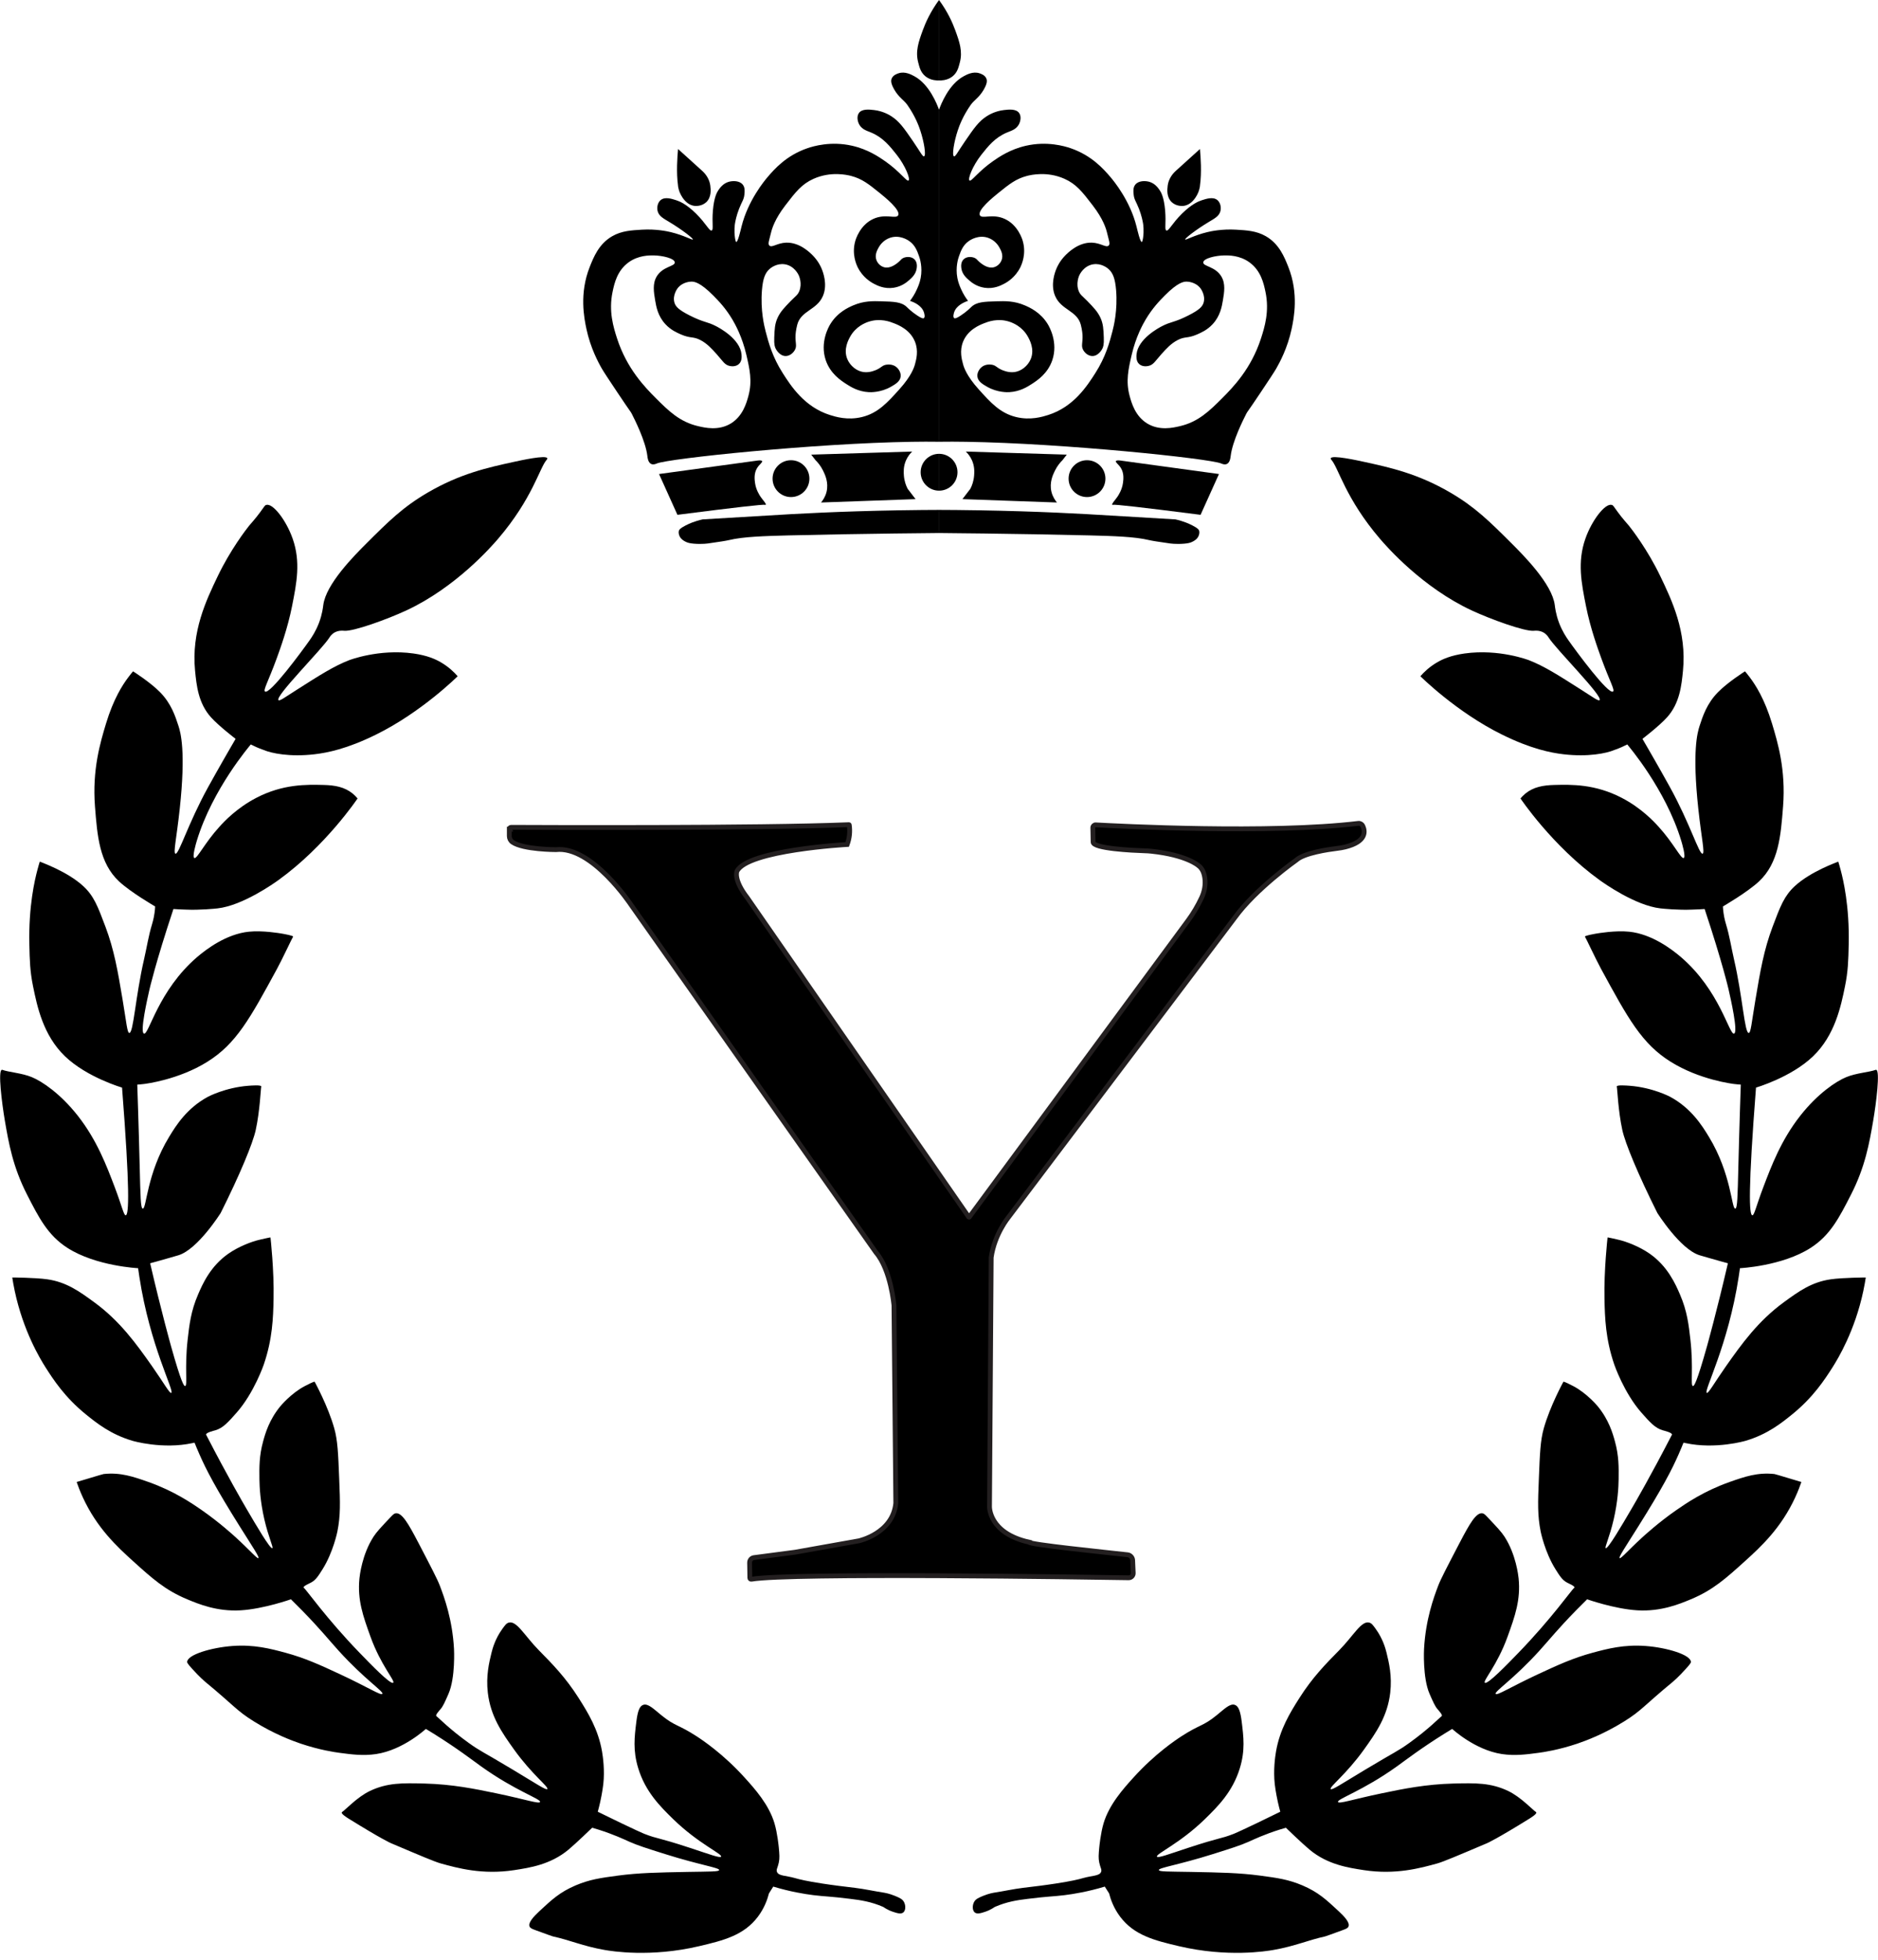 <?xml version="1.0" encoding="UTF-8"?>
<svg id="Layer_1" data-name="Layer 1" xmlns="http://www.w3.org/2000/svg" xmlns:xlink="http://www.w3.org/1999/xlink" viewBox="0 0 390.61 407.44">
  <defs>
    <style>
      .cls-1, .cls-2 {
        stroke-width: 0px;
      }

      .cls-3 {
        stroke: #231f20;
        stroke-miterlimit: 10;
      }

      .cls-2 {
        fill: none;
      }

      .cls-4 {
        clip-path: url(#clippath-1);
      }

      .cls-5 {
        clip-path: url(#clippath);
      }
    </style>
    <clipPath id="clippath">
      <rect class="cls-2" y="-43.23" width="195.3" height="597.45"/>
    </clipPath>
    <clipPath id="clippath-1">
      <rect class="cls-2" x="195.31" y="-43.23" width="195.3" height="597.45"/>
    </clipPath>
  </defs>
  <g>
    <g id="_Mirror_Repeat_" data-name=" Mirror Repeat ">
      <g class="cls-5">
        <g>
          <circle class="cls-1" cx="164.52" cy="99.51" r="3.83"/>
          <path class="cls-1" d="m195.31,0c-1.79,2.44-2.8,4.7-3.38,6.3-.88,2.41-1.57,4.39-.94,6.72.23.85.45,1.98,1.45,2.81,1.54,1.28,3.63.85,4,.77"/>
          <path class="cls-1" d="m195.31,22.81c-.4-1.1-2.01-5.3-5.17-6.98-.62-.33-1.9-1.03-3.23-.6-.31.1-1.15.37-1.45,1.11-.17.41-.2,1.03.6,2.38.92,1.56,1.94,2.08,2.64,3.06,1.62,2.3,2.4,4.37,2.72,5.36.76,2.29,1.25,5.19.77,5.36-.3.1-.75-.89-2.3-3.15-1.88-2.74-2.86-4.14-4.51-5.19-.47-.3-1.77-1.07-3.57-1.28-1.04-.12-2.5-.28-3.15.6-.51.69-.32,1.77.09,2.47.57.98,1.57,1.24,2.47,1.62,2.45,1.03,3.89,2.84,5.28,4.6,1.8,2.27,2.89,5.06,2.47,5.36-.39.28-1.75-1.83-4.85-4-1.29-.9-3.61-2.49-6.89-3.23-4.4-1-8.06.09-9.28.51-4.38,1.49-6.89,4.36-8.26,5.96-.74.86-4.12,4.96-5.45,10.3-.21.83-.76,3.28-1.11,3.23-.03,0-.14-.04-.26-.85-.22-1.55-.03-2.77,0-2.98.09-.52.3-1.64.85-3.06.61-1.56,1-1.87,1.11-2.98.07-.65.14-1.44-.34-2.04-.69-.86-2.07-.82-2.89-.6-1.21.34-1.86,1.27-2.21,1.79-.24.36-.87,1.37-1.11,4.17-.23,2.73.17,4.01-.26,4.17-.48.18-1.13-1.41-3.23-3.49-2.05-2.03-3.51-2.6-4.17-2.81-.94-.3-2.35-.76-3.23,0-.63.54-.8,1.53-.6,2.3.28,1.03,1.2,1.5,2.38,2.21,2.71,1.63,5.04,3.45,4.94,3.66-.09.18-1.85-.87-4.6-1.53-.71-.17-3-.68-5.96-.51-2.24.13-4.26.24-6.21,1.36-2.78,1.59-3.87,4.34-4.68,6.38-2.2,5.53-1.17,10.65-.68,12.94.83,3.88,2.45,6.92,3.23,8.26.47.8,1.39,2.18,3.23,4.94,2.89,4.33,2.7,3.87,2.98,4.43.54,1.07,2.86,5.61,3.23,8.77.03.29.13,1.3.77,1.62.48.24,1.06-.03,1.19-.09,2.47-1.04,32.79-4.2,53.11-4.51,1.33-.02,3.81-.05,6.98,0l-1.38-69.02v-.02h-.01Zm-39.64,59.49c-.4,1.46-1.17,4.27-3.74,5.79-2.52,1.48-5.27.85-6.72.51-3.81-.88-6.15-3.17-8.77-5.79-2.3-2.3-6.05-6.15-8.09-12.43-.76-2.35-1.79-5.67-.94-9.7.36-1.71.93-4.39,3.32-6.13,2.08-1.51,4.39-1.46,5.28-1.45,1.85.04,4.28.62,4.34,1.45.06.85-2.48.82-3.74,2.89-.93,1.52-.63,3.29-.34,5.02.21,1.24.54,3.23,2.13,4.94,1.13,1.22,2.41,1.77,3.23,2.13,2.06.89,2.49.35,4.09,1.19,1.35.71,2.28,1.74,3.32,2.89,1.27,1.41,1.64,2.24,2.72,2.47.2.04,1.24.26,1.96-.43.63-.61.54-1.58.51-1.96-.28-3.22-4.63-5.54-5.28-5.87-1.97-1.02-2.45-.7-5.45-2.21-2.31-1.17-2.98-1.84-3.23-2.72-.43-1.53.63-2.91.68-2.98,1.05-1.32,2.66-1.36,2.89-1.36.56,0,1.77.12,4.51,2.89,1.16,1.17,2.57,2.62,4,5.02.57.97,2.02,3.56,2.89,7.32.68,2.93,1.26,5.45.43,8.51h0Zm36.51-16.17c-.18.13-.54.03-1.36-.51-1.22-.8-2-1.58-2.21-1.79-1.13-1.07-2.65-1.11-5.28-1.19-1.72-.05-3.64-.11-5.87.85-1.02.44-3.27,1.44-4.77,3.91-.3.49-2.2,3.76-.94,7.49.95,2.78,3.09,4.18,4.26,4.94.93.6,2.47,1.58,4.68,1.7.34.02,2.45.11,4.6-1.11.89-.51,1.92-1.09,2.04-2.13.12-1.02-.7-1.81-.77-1.87-.79-.74-1.82-.66-2.21-.6-.84.13-.98.56-1.96,1.02-.27.13-1.5.7-2.81.51-1.44-.21-2.74-1.3-3.32-2.64-.91-2.09.22-4.09.6-4.77,1.16-2.06,3.1-2.83,3.83-3.06,2.42-.79,4.48.02,5.28.34.89.35,3.34,1.32,4.34,3.83.76,1.89.28,3.64,0,4.68-.17.63-.72,2.4-3.23,5.19s-4.49,4.99-7.83,5.79c-2.95.71-5.44-.05-6.64-.43-5.31-1.68-8.11-6.06-9.79-8.68-2.18-3.41-2.98-6.42-3.57-8.68-.29-1.11-1.11-4.43-.77-8.6.2-2.38.65-3.6,1.62-4.43.2-.17,1.46-1.21,3.15-.94,1.93.31,2.79,2.07,2.89,2.3.05.11.77,1.7.09,3.32-.32.76-.69.92-1.79,2.04-1.29,1.33-2.14,2.21-2.72,3.49-.57,1.26-.61,2.34-.68,4.09-.06,1.46.12,1.98.34,2.38.1.18.82,1.46,2.04,1.45.89,0,1.64-.7,1.96-1.36.41-.85,0-1.38.09-3.06,0,0,.05-.91.34-2.04.76-3.01,4.09-3.05,5.36-6.04,1.03-2.43-.03-5.06-.26-5.62-.13-.33-.66-1.58-1.87-2.81-.52-.52-2.7-2.74-5.53-2.64-1.89.07-2.94,1.12-3.49.6-.36-.35-.03-1.07.34-2.64.2-.84.77-2.82,2.98-5.7,2.16-2.81,3.41-4.43,5.87-5.53,3.58-1.6,6.94-.83,7.83-.6,2.28.6,3.66,1.71,5.87,3.49,1.15.93,4.45,3.59,3.91,4.68-.42.86-2.63-.41-5.19.77-2.74,1.25-3.65,4.25-3.74,4.6-.76,2.66.21,4.84.51,5.45,1.02,2.06,2.67,3.06,3.32,3.4.68.36,2.19,1.16,4.17.85,1.67-.26,2.74-1.17,3.15-1.53.6-.52,1.45-1.27,1.62-2.47.05-.33.17-1.25-.43-1.87-.62-.64-1.65-.61-2.3-.34-.5.21-.5.44-1.11.94-.45.36-1.65,1.33-2.89,1.02-.73-.18-1.35-.77-1.62-1.45-.43-1.07.12-2.08.43-2.64.22-.41.94-1.55,2.38-2.04,1.96-.67,3.65.43,4,.68,1.23.86,1.65,2.06,2.04,3.15.16.45.76,2.27.34,4.51-.19,1-.52,1.76-.76,2.3-.47,1.07-1.02,1.89-1.46,2.47.77.26,2.42.94,2.89,2.38.04.13.31.97,0,1.19h.01Z"/>
          <path class="cls-1" d="m141.03,38.64c-.39-2.79-.15-6.04,0-7.66l5.02,4.54c.9.81,1.54,1.89,1.69,3.09v.03c.09.7.28,2.35-.85,3.4-.96.89-2.23.78-2.38.77-1.73-.18-2.63-1.82-2.89-2.3-.43-.79-.54-1.51-.6-1.87h.01Z"/>
          <path class="cls-1" d="m190.43,103.77l-19.66.7c.35-.42.89-1.17,1.15-2.23.46-1.93-.32-3.56-.7-4.34-.5-1.03-1.13-1.77-1.6-2.23l-.89-1.15,21-.64c-.36.34-.89.94-1.28,1.81-.58,1.31-.5,2.49-.45,3.17.09,1.16.44,2.09.77,2.74l1.66,2.17h0Z"/>
          <path class="cls-1" d="m137.07,98.54l3.83,8.49c12.35-1.58,17.75-2.18,18.19-2.08.02,0,.15.04.19-.02.15-.17-.57-.91-1.09-1.66-.22-.33-.95-1.42-1.15-2.87-.09-.66-.27-1.99.45-3.13.47-.74,1.15-1.14,1.02-1.4-.09-.19-.53-.17-.89-.13l-20.55,2.81h0Z"/>
          <circle class="cls-1" cx="195.32" cy="98.18" r="3.83"/>
          <path class="cls-1" d="m196.82,106c-13.78.03-24.61.47-32.23.89-4.82.27-18.45,1.09-18.45,1.09-.3.07-.72.17-1.21.32-.51.16-1.37.44-2.36.96-1.14.59-1.28.87-1.34,1.02-.19.52.05,1.05.13,1.21.28.61.81.9,1.15,1.09.52.28,1.03.38,1.79.45,1.75.15,3.06-.06,3.06-.06,2.35-.34,3.53-.51,4.34-.7,2.87-.69,7.27-.83,12.32-.96,14.94-.37,32.68-.51,32.68-.51"/>
          <path class="cls-1" d="m160.82,392.22c3.52,1.06,6.43,1.54,8.43,1.79,2.38.29,3.44.24,7.66.77,2.11.26,4.25.57,6.77,1.66.09.04.86.63,2.04,1.02.85.28,1.68.55,2.17.13.53-.46.49-1.5.13-2.17-.34-.62-.94-.88-1.91-1.28-1.19-.49-2.16-.64-2.17-.64-2.05-.31-4.07-.77-6.13-1.02-2.43-.29-4.37-.52-6.77-.89-3.28-.51-4.67-.84-5.74-1.15-1.88-.53-3.37-.41-3.7-1.28-.19-.5.15-.83.38-1.91.2-.94.14-1.7,0-3.19-.02-.2-.28-2.91-.89-4.98-1.16-3.9-4.07-7.16-6.26-9.57-4.42-4.88-8.74-7.76-9.96-8.55-3.88-2.51-4.4-2.01-7.28-4.34-1.6-1.29-2.8-2.55-3.83-2.17-.77.28-1.14,1.38-1.4,3.45-.4,3.22-.75,5.99.38,9.7,1.5,4.9,4.53,7.92,7.28,10.6,5.2,5.07,10.24,7.23,9.96,7.79-.18.36-2.37-.47-6.38-1.79-7.09-2.33-6.65-1.81-9.57-2.94,0,0-1.53-.59-9.7-4.6.14-.5.32-1.2.51-2.04.04-.19.46-2.1.64-3.7.32-2.91-.07-5.66-.26-6.77-.8-4.64-2.91-8.05-4.85-11.11-2.73-4.31-5.52-7.14-8.3-9.96-2.95-2.99-4.6-6.21-6.26-5.74-.48.13-.79.55-1.38,1.38-1.46,2.04-1.99,4.03-2.2,4.88-.5,2.04-1.17,4.8-.77,8.3.57,4.93,2.95,8.33,5.49,11.87,3.69,5.14,7.23,7.75,6.89,8.17-.24.3-2.1-.98-7.28-4.09-6.2-3.72-6.63-3.74-9.06-5.49-3.98-2.85-6.42-5.36-6.75-5.6l-.02-.02c-.17-.22.66-1.14.89-1.4.53-.61.91-1.47,1.66-3.19,1.47-3.36,1.15-9.32,1.15-9.32-.33-6.14-2.02-10.73-2.94-13.15-.51-1.35-1.83-3.88-4.47-8.94-2.07-3.96-3.41-6.31-4.72-6.13-.32.05-.52.22-1.15.89-1.87,1.98-2.81,2.97-3.45,3.96-2.41,3.72-2.88,8.15-2.94,8.68-.45,4.52.77,7.88,2.3,12.13,2.16,5.99,5.19,9.2,4.72,9.57-.54.44-4.64-3.8-7.02-6.26-6.89-7.12-11.05-13.1-11.54-13.44,0,0-.06-.04-.07-.1-.07-.3,1.04-.76,1.53-1.02,1-.53,1.49-1.32,2.43-2.81,2.21-3.54,3.06-7.79,3.06-7.79.67-3.36.59-5.95.38-10.98-.21-5.32-.32-7.98-1.02-10.47-1.31-4.66-4.04-9.61-4.08-9.7h0c-.08-.13-1.58.65-2.04.89-2.86,1.48-5.11,4.21-5.11,4.21-2.31,2.81-3.12,5.63-3.57,7.28-.84,3.04-.8,5.43-.77,7.91.02,1.6.17,4.61,1.02,8.3.88,3.82,1.94,5.86,1.66,6-.45.22-3.4-4.82-5.36-8.17-.74-1.26-3.94-6.76-8.34-15.28,0-.02-.08-.08-.08-.16,0-.42,1.52-.78,1.91-.89,1.6-.44,2.75-1.75,4.47-3.7,3.61-4.1,5.62-9.96,5.62-9.96,1.82-5.32,1.96-9.72,2.04-13.66.13-5.96-.63-12.68-.64-12.77h0c-.02-.06-2.19.45-2.43.51-1.43.34-4.08,1.31-6.26,2.81-3.82,2.63-5.46,6.41-6.38,8.55-1.48,3.41-1.82,6.32-2.17,9.45-.65,5.87.03,9.48-.51,9.57-.24.04-.78-.61-2.94-8.3,0,0-2.01-7.17-4.34-17.23.31-.08.8-.22,1.4-.38,1.53-.42,4.26-1.22,4.47-1.28,4.04-1.21,8.81-8.81,8.81-8.81,4.01-8.02,6.66-14.42,7.28-17.23.88-4.05,1.03-8.59,1.15-9.02v-.05c-.07-.33-2-.18-2.68-.13-4.85.37-8.43,2.3-8.43,2.3-4.35,2.35-6.61,5.94-8.04,8.3-4.7,7.71-4.71,15.02-5.49,14.94-.46-.05-.49-2.6-.64-8.55-.22-8.91-.51-17.23-.51-17.23.34-.02.82-.06,1.4-.13.34-.04,7.18-.88,13.15-4.6,6.04-3.75,8.91-9.03,14.55-19.4,1.13-2.08,3.14-6.42,3.31-6.62v-.02c.03-.21-1.85-.54-2.42-.64-.25-.04-3.91-.68-6.77-.38-4.72.48-8.9,3.68-10.72,5.23-8.18,6.99-10.09,16.3-11.11,15.96-.87-.29.69-7.17,1.15-9.19,0,0,1.25-5.5,4.98-16.72.63.05,1.56.1,2.68.13,2.73.12,5.91-.19,6.51-.26,5.23-.59,11.78-5.25,12.64-5.87,9.89-7.13,16.47-16.98,16.47-16.98-.21-.26-.55-.63-1.02-1.02-1.69-1.38-3.72-1.73-6-1.79-3.58-.09-8.48-.21-14.04,2.68-4.08,2.12-6.67,4.91-7.66,6-3.09,3.39-4.68,6.76-5.23,6.51-.49-.22.35-3.03.51-3.57,3.27-10.8,11.08-19.83,11.23-20.04.64.33,1.55.76,2.68,1.15,1.57.67,5.39,1.5,10.6.89,2.62-.31,6.72-1.1,12.77-4.09,9.51-4.68,16.98-12.13,16.98-12.13-.71-.82-1.88-1.97-3.57-2.94-1.1-.63-2.78-1.39-5.62-1.79-7.2-1.01-13.4,1.4-13.4,1.4-3.12,1.21-6.03,3.06-10.85,6.13-2.56,1.63-3.59,2.41-3.83,2.17-.77-.8,8.99-10.49,10.6-13.02.09-.15.41-.66,1.02-1.02.89-.52,1.85-.4,2.04-.38,1.91.18,9.03-2.42,12.89-4.21,10.29-4.78,17.69-13.23,19.15-14.94,7.14-8.35,8.61-14.73,10.07-16.38.04-.05.19-.21.14-.34-.24-.72-5.47.43-7.02.77-5.32,1.16-11.12,2.43-17.87,6.38-5.17,3.02-8.19,6.04-12.64,10.47-2.7,2.69-8.5,8.54-9.06,12.89-.05.39-.2,1.87-.89,3.7-.66,1.74-1.48,2.95-1.91,3.57-1.72,2.45-8.33,11.39-9.32,10.72-.43-.29.68-2.1,2.43-6.89.73-2.01,2.28-6.26,3.19-10.85.96-4.82,1.83-9.21.13-14.04-1.33-3.79-4.09-7.41-5.49-7.02-.33.09-.4.35-1.28,1.53-1.1,1.49-1.72,2.1-2.3,2.81-.58.72-3.89,5-6.51,10.47-2.4,5-5.52,11.5-4.72,19.66.3,3.03.66,6.75,3.32,9.7,1.61,1.79,5.15,4.5,5.11,4.47-.2.35-.52.88-.89,1.53,0,0-2.73,4.7-4.85,8.55-4.2,7.63-6.05,13.99-6.77,13.79-.5-.14.23-3.2.89-9.32,1.3-12.01.18-15.87-.26-17.23-.65-2-1.5-4.65-3.83-7.02-2.06-2.1-5.62-4.34-5.62-4.34-.25.29-.61.73-1.02,1.28-1.14,1.52-3.03,4.39-4.6,9.57-1.19,3.94-2.89,9.6-2.3,17.23.48,6.16.92,11.75,4.98,15.57,2.43,2.28,7.53,5.23,7.53,5.23,0,.29-.04.79-.13,1.4-.17,1.19-.44,2.06-.51,2.3-.73,2.38-1.1,4.85-1.66,7.28-1.79,7.75-2.2,15.33-3.06,15.32-.45,0-.59-2.06-1.4-6.89-1.01-6.04-1.77-10.41-3.57-15.19-1.61-4.28-2.42-6.41-4.6-8.43-3.34-3.09-8.82-4.98-9.06-5.11-.13.41-.31,1.03-.51,1.79-.51,1.93-1.84,7.42-1.66,15.45.07,3.23.13,5.55.77,8.68.84,4.12,2.08,10.17,6.64,14.55,4.57,4.39,11.87,6.51,11.87,6.51,1.66,21.29,1.43,26.47.77,26.55-.41.05-.78-1.87-2.3-5.87-1.68-4.42-3.7-9.77-7.66-14.81-3.63-4.62-7.44-7.16-9.57-8.04-2.11-.87-4.78-1.02-6.14-1.52,0,0-.06-.02-.11,0-.82.19,0,6.82.64,10.6.79,4.59,1.65,9.55,4.6,15.32,2.48,4.85,4.34,8.49,8.43,11.11,5.93,3.79,14.68,4.21,14.68,4.21.06.43.14,1.05.26,1.79,2.2,14.36,7.34,23.78,6.64,24.13-.34.17-1.55-2.06-3.96-5.49-3.27-4.65-6.71-9.46-12.13-13.4-2.99-2.18-5.72-4.16-9.7-4.72-2.54-.36-7.28-.38-7.28-.38.1.67.26,1.64.51,2.81,1.76,8.28,5.25,14.05,6.38,15.83,1.63,2.56,4.03,6.27,8.43,9.83,2.19,1.77,5.11,4.14,9.7,5.49,0,0,6.2,1.83,12.47.47l.42-.09c.22.56.57,1.41,1.02,2.43,1.42,3.23,3.33,6.94,8.43,15.06,2.68,4.27,4.08,6.32,3.83,6.51s-1.81-1.66-4.6-4.21c-.55-.51-3.57-3.26-7.15-5.74-2.13-1.48-5.8-3.99-11.11-5.87-3.2-1.13-5.83-2.03-9.32-1.66,0,0-.5.1-5.62,1.66.26.76.68,1.88,1.28,3.19,2.94,6.39,7.14,10.27,10.47,13.28,3.93,3.55,6.64,6,11.23,7.91,2.4,1,6.2,2.58,11.11,2.3,4.81-.28,10.62-2.34,10.47-2.3.54.53,1.34,1.32,2.3,2.3,3.82,3.9,5.52,6.07,7.66,8.43,5.42,5.97,9.4,8.46,9.06,8.94-.28.4-2.97-1.37-8.81-4.09-4.19-1.95-7.27-3.36-11.36-4.47-3.08-.83-6.52-1.73-10.98-1.4-4.39.32-9.42,1.81-9.45,3.32,0,.13.03.31,1.02,1.4,1.65,1.83,2.68,2.68,2.68,2.68,6.12,5.04,6.52,6.01,10.21,8.3,4.21,2.62,7.91,3.99,9.7,4.6,3.95,1.33,7.06,1.78,8.04,1.91,2.62.35,4.96.66,7.66.26,5.64-.85,10.34-5.23,10.34-5.23.39.23.96.59,1.66,1.02,4.88,3.05,7.83,5.33,9.83,6.77,7.14,5.11,12.5,6.78,12.26,7.4-.18.46-3.06-.54-9.06-1.79-4.5-.94-9.2-1.89-14.94-2.04-4.63-.12-7.77-.17-11.36,1.53-2.68,1.27-5.16,3.99-5.8,4.38,0,0-.06.04-.08.09-.12.32.96,1,1.4,1.28,6.94,4.31,8.81,5.11,8.81,5.11,6.08,2.58,9.12,3.87,10.34,4.21,3.5.97,8.7,2.42,15.32,1.4,3.27-.5,7.52-1.15,11.23-4.21,1.55-1.28,4.98-4.6,4.98-4.6.3.09.74.22,1.28.38,3.19,1,5.37,2.04,6.51,2.55,1.68.75,3.59,1.35,7.4,2.55,7.3,2.3,11.29,2.82,11.23,3.32-.04.35-1.98.3-6.51.38-6.45.12-10.25.2-14.55.77-3.6.48-5.89.8-8.81,2.04-3.26,1.39-4.9,2.92-7.53,5.36-1.2,1.12-2.38,2.38-2.04,3.19.15.35.53.49,1.28.77,2.27.83,3.41,1.24,3.57,1.28,3.58.78,6.23,2.02,10.72,2.81,1.52.27,9.59,1.59,19.66-.77,5.04-1.18,9.33-2.24,12.26-6.13,1.35-1.79,1.98-3.6,2.3-4.85l.89-1.4v-.02h0Z"/>
        </g>
      </g>
    </g>
    <g id="_Mirror_Repeat_-2" data-name=" Mirror Repeat -2">
      <g class="cls-4">
        <g>
          <circle class="cls-1" cx="226.09" cy="99.51" r="3.83"/>
          <path class="cls-1" d="m195.31,0c1.79,2.44,2.8,4.7,3.38,6.3.88,2.41,1.57,4.39.94,6.72-.23.85-.45,1.98-1.45,2.81-1.54,1.28-3.63.85-4,.77"/>
          <path class="cls-1" d="m195.31,22.81c.4-1.1,2.01-5.3,5.17-6.98.62-.33,1.9-1.03,3.23-.6.31.1,1.15.37,1.45,1.11.17.41.2,1.03-.6,2.38-.92,1.56-1.94,2.08-2.64,3.06-1.62,2.3-2.4,4.37-2.72,5.36-.76,2.29-1.25,5.19-.77,5.36.3.1.75-.89,2.3-3.15,1.88-2.74,2.86-4.14,4.51-5.19.47-.3,1.77-1.07,3.57-1.28,1.04-.12,2.5-.28,3.15.6.51.69.32,1.77-.09,2.47-.57.98-1.57,1.24-2.47,1.62-2.45,1.03-3.89,2.84-5.28,4.6-1.8,2.27-2.89,5.06-2.47,5.36.39.28,1.75-1.83,4.85-4,1.29-.9,3.61-2.49,6.89-3.23,4.4-1,8.06.09,9.28.51,4.38,1.49,6.89,4.36,8.26,5.96.74.86,4.12,4.96,5.45,10.3.21.83.76,3.28,1.11,3.23.03,0,.14-.04.26-.85.22-1.55.03-2.77,0-2.98-.09-.52-.3-1.64-.85-3.06-.61-1.56-1-1.87-1.11-2.98-.07-.65-.14-1.44.34-2.04.69-.86,2.07-.82,2.89-.6,1.21.34,1.86,1.27,2.21,1.79.24.36.87,1.37,1.11,4.17.23,2.73-.17,4.01.26,4.17.48.18,1.13-1.41,3.23-3.49,2.05-2.03,3.51-2.6,4.17-2.81.94-.3,2.35-.76,3.23,0,.63.54.8,1.53.6,2.3-.28,1.03-1.2,1.5-2.38,2.21-2.71,1.63-5.04,3.45-4.94,3.66.09.18,1.85-.87,4.6-1.53.71-.17,3-.68,5.96-.51,2.24.13,4.26.24,6.21,1.36,2.78,1.59,3.87,4.34,4.68,6.38,2.2,5.53,1.17,10.65.68,12.94-.83,3.88-2.45,6.92-3.23,8.26-.47.8-1.39,2.18-3.23,4.94-2.89,4.33-2.7,3.87-2.98,4.43-.54,1.07-2.86,5.61-3.23,8.77-.03.29-.13,1.3-.77,1.62-.48.24-1.06-.03-1.19-.09-2.47-1.04-32.79-4.2-53.11-4.51-1.33-.02-3.81-.05-6.98,0l1.38-69.02v-.02h.01Zm39.64,59.49c.4,1.46,1.17,4.27,3.74,5.79,2.52,1.48,5.27.85,6.72.51,3.81-.88,6.15-3.17,8.77-5.79,2.3-2.3,6.05-6.15,8.09-12.43.76-2.35,1.79-5.67.94-9.7-.36-1.71-.93-4.39-3.32-6.13-2.08-1.51-4.39-1.46-5.28-1.45-1.85.04-4.28.62-4.34,1.45-.06.85,2.48.82,3.74,2.89.93,1.52.63,3.29.34,5.02-.21,1.24-.54,3.23-2.13,4.94-1.13,1.22-2.41,1.77-3.23,2.13-2.06.89-2.49.35-4.09,1.19-1.35.71-2.28,1.74-3.32,2.89-1.27,1.41-1.64,2.24-2.72,2.47-.2.04-1.24.26-1.96-.43-.63-.61-.54-1.58-.51-1.96.28-3.22,4.63-5.54,5.28-5.87,1.97-1.02,2.45-.7,5.45-2.21,2.31-1.17,2.98-1.84,3.23-2.72.43-1.53-.63-2.91-.68-2.98-1.05-1.32-2.66-1.36-2.89-1.36-.56,0-1.77.12-4.51,2.89-1.16,1.17-2.57,2.62-4,5.02-.57.97-2.02,3.56-2.89,7.32-.68,2.93-1.26,5.45-.43,8.51h0Zm-36.51-16.17c.18.13.54.03,1.36-.51,1.22-.8,2-1.58,2.21-1.79,1.13-1.07,2.65-1.11,5.28-1.19,1.72-.05,3.64-.11,5.87.85,1.02.44,3.27,1.44,4.77,3.91.3.49,2.2,3.76.94,7.49-.95,2.78-3.09,4.18-4.26,4.94-.93.6-2.47,1.58-4.68,1.7-.34.02-2.45.11-4.6-1.11-.89-.51-1.92-1.09-2.04-2.13-.12-1.02.7-1.81.77-1.87.79-.74,1.82-.66,2.21-.6.84.13.98.56,1.96,1.02.27.13,1.5.7,2.81.51,1.44-.21,2.74-1.3,3.32-2.64.91-2.09-.22-4.09-.6-4.77-1.16-2.06-3.1-2.83-3.83-3.06-2.42-.79-4.48.02-5.28.34-.89.35-3.34,1.32-4.34,3.83-.76,1.89-.28,3.64,0,4.68.17.63.72,2.4,3.23,5.19s4.49,4.99,7.83,5.79c2.95.71,5.44-.05,6.64-.43,5.31-1.68,8.11-6.06,9.79-8.68,2.18-3.41,2.98-6.42,3.57-8.68.29-1.11,1.11-4.43.77-8.6-.2-2.38-.65-3.6-1.62-4.43-.2-.17-1.46-1.21-3.15-.94-1.93.31-2.79,2.07-2.89,2.3-.05.11-.77,1.7-.09,3.32.32.76.69.92,1.79,2.04,1.29,1.33,2.14,2.21,2.72,3.49.57,1.26.61,2.34.68,4.09.06,1.46-.12,1.98-.34,2.38-.1.18-.82,1.46-2.04,1.45-.89,0-1.64-.7-1.96-1.36-.41-.85,0-1.38-.09-3.06,0,0-.05-.91-.34-2.04-.76-3.01-4.09-3.05-5.36-6.04-1.03-2.43.03-5.06.26-5.62.13-.33.66-1.58,1.87-2.81.52-.52,2.7-2.74,5.53-2.64,1.89.07,2.94,1.12,3.49.6.36-.35.03-1.07-.34-2.64-.2-.84-.77-2.82-2.98-5.7-2.16-2.81-3.41-4.43-5.87-5.53-3.58-1.6-6.94-.83-7.83-.6-2.28.6-3.66,1.71-5.87,3.49-1.15.93-4.45,3.59-3.91,4.68.42.86,2.63-.41,5.19.77,2.74,1.25,3.65,4.25,3.74,4.6.76,2.66-.21,4.84-.51,5.45-1.02,2.06-2.67,3.06-3.32,3.4-.68.36-2.19,1.16-4.17.85-1.67-.26-2.74-1.17-3.15-1.53-.6-.52-1.45-1.27-1.62-2.47-.05-.33-.17-1.25.43-1.87.62-.64,1.65-.61,2.3-.34.5.21.5.44,1.11.94.45.36,1.65,1.33,2.89,1.02.73-.18,1.35-.77,1.62-1.45.43-1.07-.12-2.08-.43-2.64-.22-.41-.94-1.55-2.38-2.04-1.96-.67-3.65.43-4,.68-1.23.86-1.65,2.06-2.04,3.15-.16.45-.76,2.27-.34,4.51.19,1,.52,1.76.76,2.3.47,1.07,1.02,1.89,1.46,2.47-.77.26-2.42.94-2.89,2.38-.04.13-.31.97,0,1.19h-.01Z"/>
          <path class="cls-1" d="m249.58,38.64c.39-2.79.15-6.04,0-7.66l-5.02,4.54c-.9.81-1.54,1.89-1.69,3.09v.03c-.09.7-.28,2.35.85,3.4.96.89,2.23.78,2.38.77,1.73-.18,2.63-1.82,2.89-2.3.43-.79.54-1.51.6-1.87h-.01Z"/>
          <path class="cls-1" d="m200.18,103.77l19.66.7c-.35-.42-.89-1.17-1.15-2.23-.46-1.93.32-3.56.7-4.34.5-1.03,1.13-1.77,1.6-2.23l.89-1.15-21-.64c.36.34.89.94,1.28,1.81.58,1.31.5,2.49.45,3.17-.09,1.16-.44,2.09-.77,2.74l-1.66,2.17h0Z"/>
          <path class="cls-1" d="m253.54,98.54l-3.83,8.49c-12.35-1.58-17.75-2.18-18.19-2.08-.02,0-.15.04-.19-.02-.15-.17.57-.91,1.09-1.66.22-.33.95-1.42,1.15-2.87.09-.66.27-1.99-.45-3.13-.47-.74-1.15-1.14-1.02-1.4.09-.19.53-.17.89-.13l20.55,2.81h0Z"/>
          <circle class="cls-1" cx="195.32" cy="98.18" r="3.83"/>
          <path class="cls-1" d="m193.8,106c13.78.03,24.61.47,32.23.89,4.82.27,18.45,1.09,18.45,1.09.3.07.72.17,1.21.32.51.16,1.37.44,2.36.96,1.14.59,1.28.87,1.34,1.02.19.52-.05,1.05-.13,1.21-.28.61-.81.9-1.15,1.09-.52.28-1.03.38-1.79.45-1.75.15-3.06-.06-3.06-.06-2.35-.34-3.53-.51-4.34-.7-2.87-.69-7.27-.83-12.32-.96-14.94-.37-32.68-.51-32.68-.51"/>
          <path class="cls-1" d="m229.8,392.22c-3.52,1.06-6.43,1.54-8.43,1.79-2.38.29-3.44.24-7.66.77-2.11.26-4.25.57-6.77,1.66-.09.04-.86.63-2.04,1.02-.85.28-1.68.55-2.17.13-.53-.46-.49-1.5-.13-2.17.34-.62.94-.88,1.91-1.28,1.19-.49,2.16-.64,2.17-.64,2.05-.31,4.07-.77,6.13-1.02,2.43-.29,4.37-.52,6.77-.89,3.28-.51,4.67-.84,5.74-1.15,1.88-.53,3.37-.41,3.7-1.28.19-.5-.15-.83-.38-1.91-.2-.94-.14-1.7,0-3.19.02-.2.28-2.91.89-4.98,1.16-3.9,4.07-7.16,6.26-9.57,4.42-4.88,8.74-7.76,9.96-8.55,3.88-2.51,4.4-2.01,7.28-4.34,1.6-1.29,2.8-2.55,3.83-2.17.77.28,1.14,1.38,1.4,3.45.4,3.22.75,5.99-.38,9.7-1.5,4.9-4.53,7.92-7.28,10.6-5.2,5.07-10.24,7.23-9.96,7.79.18.36,2.37-.47,6.38-1.79,7.09-2.33,6.65-1.81,9.57-2.94,0,0,1.53-.59,9.7-4.6-.14-.5-.32-1.2-.51-2.04-.04-.19-.46-2.1-.64-3.7-.32-2.91.07-5.66.26-6.77.8-4.64,2.91-8.05,4.85-11.11,2.73-4.31,5.52-7.14,8.3-9.96,2.95-2.99,4.6-6.21,6.26-5.74.48.13.79.55,1.38,1.38,1.46,2.04,1.99,4.03,2.2,4.88.5,2.04,1.17,4.8.77,8.3-.57,4.93-2.95,8.33-5.49,11.87-3.69,5.14-7.23,7.75-6.89,8.17.24.3,2.1-.98,7.28-4.09,6.2-3.72,6.63-3.74,9.06-5.49,3.98-2.85,6.42-5.36,6.75-5.6,0,0,.01,0,.02-.02.17-.22-.66-1.14-.89-1.4-.53-.61-.91-1.47-1.66-3.19-1.47-3.36-1.15-9.32-1.15-9.32.33-6.14,2.02-10.73,2.94-13.15.51-1.35,1.83-3.88,4.47-8.94,2.07-3.96,3.41-6.31,4.72-6.13.32.05.52.22,1.15.89,1.87,1.98,2.81,2.97,3.45,3.96,2.41,3.72,2.88,8.15,2.94,8.68.45,4.52-.77,7.88-2.3,12.13-2.16,5.99-5.19,9.2-4.72,9.57.54.44,4.64-3.8,7.02-6.26,6.89-7.12,11.05-13.1,11.54-13.44.01,0,.06-.04.07-.1.07-.3-1.04-.76-1.53-1.02-1-.53-1.49-1.32-2.43-2.81-2.21-3.54-3.06-7.79-3.06-7.79-.67-3.36-.59-5.95-.38-10.98.21-5.32.32-7.98,1.02-10.47,1.31-4.66,4.04-9.61,4.08-9.7h0c.08-.13,1.58.65,2.04.89,2.86,1.48,5.11,4.21,5.11,4.21,2.31,2.81,3.12,5.63,3.57,7.28.84,3.04.8,5.43.77,7.91-.02,1.6-.17,4.61-1.02,8.3-.88,3.82-1.94,5.86-1.66,6,.45.22,3.4-4.82,5.36-8.17.74-1.26,3.94-6.76,8.34-15.28.01-.02.08-.08.08-.16.01-.42-1.52-.78-1.91-.89-1.6-.44-2.75-1.75-4.47-3.7-3.61-4.1-5.62-9.96-5.62-9.96-1.82-5.32-1.96-9.72-2.04-13.66-.13-5.96.63-12.68.64-12.77h0c.02-.06,2.19.45,2.43.51,1.43.34,4.08,1.31,6.26,2.81,3.82,2.63,5.46,6.41,6.38,8.55,1.48,3.41,1.82,6.32,2.17,9.45.65,5.87-.03,9.48.51,9.57.24.04.78-.61,2.94-8.3,0,0,2.01-7.17,4.34-17.23-.31-.08-.8-.22-1.4-.38-1.53-.42-4.26-1.22-4.47-1.28-4.04-1.21-8.81-8.81-8.81-8.81-4.01-8.02-6.66-14.42-7.28-17.23-.88-4.05-1.03-8.59-1.15-9.02v-.05c.07-.33,2-.18,2.68-.13,4.85.37,8.43,2.3,8.43,2.3,4.35,2.35,6.61,5.94,8.04,8.3,4.7,7.71,4.71,15.02,5.49,14.94.46-.05.49-2.6.64-8.55.22-8.91.51-17.23.51-17.23-.34-.02-.82-.06-1.4-.13-.34-.04-7.18-.88-13.15-4.6-6.04-3.75-8.91-9.03-14.55-19.4-1.13-2.08-3.14-6.42-3.31-6.62v-.02c-.03-.21,1.85-.54,2.42-.64.25-.04,3.91-.68,6.77-.38,4.72.48,8.9,3.68,10.72,5.23,8.18,6.99,10.09,16.3,11.11,15.96.87-.29-.69-7.17-1.15-9.19,0,0-1.25-5.5-4.98-16.72-.63.05-1.56.1-2.68.13-2.73.12-5.91-.19-6.51-.26-5.23-.59-11.78-5.25-12.64-5.87-9.89-7.13-16.47-16.98-16.47-16.98.21-.26.55-.63,1.02-1.02,1.69-1.38,3.72-1.73,6-1.79,3.58-.09,8.48-.21,14.04,2.68,4.08,2.12,6.67,4.91,7.66,6,3.09,3.39,4.68,6.76,5.23,6.51.49-.22-.35-3.03-.51-3.57-3.27-10.8-11.08-19.83-11.23-20.04-.64.33-1.55.76-2.68,1.15-1.57.67-5.39,1.5-10.6.89-2.62-.31-6.72-1.1-12.77-4.09-9.51-4.68-16.98-12.13-16.98-12.13.71-.82,1.88-1.97,3.57-2.94,1.1-.63,2.78-1.39,5.62-1.79,7.2-1.01,13.4,1.4,13.4,1.4,3.12,1.21,6.03,3.06,10.85,6.13,2.56,1.63,3.59,2.41,3.83,2.17.77-.8-8.99-10.49-10.6-13.02-.09-.15-.41-.66-1.02-1.02-.89-.52-1.85-.4-2.04-.38-1.91.18-9.03-2.42-12.89-4.21-10.29-4.78-17.69-13.23-19.15-14.94-7.14-8.35-8.61-14.73-10.07-16.38-.04-.05-.19-.21-.14-.34.24-.72,5.47.43,7.02.77,5.32,1.16,11.12,2.43,17.87,6.38,5.17,3.02,8.19,6.04,12.64,10.47,2.7,2.69,8.5,8.54,9.06,12.89.05.39.2,1.87.89,3.7.66,1.74,1.48,2.95,1.91,3.57,1.72,2.45,8.33,11.39,9.32,10.72.43-.29-.68-2.1-2.43-6.89-.73-2.01-2.28-6.26-3.19-10.85-.96-4.82-1.83-9.21-.13-14.04,1.33-3.79,4.09-7.41,5.49-7.02.33.09.4.35,1.28,1.53,1.1,1.49,1.72,2.1,2.3,2.81.58.72,3.89,5,6.51,10.47,2.4,5,5.52,11.5,4.72,19.66-.3,3.03-.66,6.75-3.32,9.7-1.61,1.79-5.15,4.5-5.11,4.47.2.35.52.88.89,1.53,0,0,2.73,4.7,4.85,8.55,4.2,7.63,6.05,13.99,6.77,13.79.5-.14-.23-3.2-.89-9.32-1.3-12.01-.18-15.87.26-17.23.65-2,1.5-4.65,3.83-7.02,2.06-2.1,5.62-4.34,5.62-4.34.25.29.61.73,1.02,1.28,1.14,1.52,3.03,4.39,4.6,9.57,1.19,3.94,2.89,9.6,2.3,17.23-.48,6.16-.92,11.75-4.98,15.57-2.43,2.28-7.53,5.23-7.53,5.23.01.29.04.79.13,1.4.17,1.19.44,2.06.51,2.3.73,2.38,1.1,4.85,1.66,7.28,1.79,7.75,2.2,15.33,3.06,15.32.45,0,.59-2.06,1.4-6.89,1.01-6.04,1.77-10.41,3.57-15.19,1.61-4.28,2.42-6.41,4.6-8.43,3.34-3.09,8.82-4.98,9.06-5.11.13.41.31,1.03.51,1.79.51,1.93,1.84,7.42,1.66,15.45-.07,3.23-.13,5.55-.77,8.68-.84,4.12-2.08,10.17-6.64,14.55-4.57,4.39-11.87,6.51-11.87,6.51-1.66,21.29-1.43,26.47-.77,26.55.41.05.78-1.87,2.3-5.87,1.68-4.42,3.7-9.77,7.66-14.81,3.63-4.62,7.44-7.16,9.57-8.04,2.11-.87,4.78-1.02,6.14-1.52.01,0,.06-.02.11,0,.82.19.01,6.82-.64,10.6-.79,4.59-1.65,9.55-4.6,15.32-2.48,4.85-4.34,8.49-8.43,11.11-5.93,3.79-14.68,4.21-14.68,4.21-.06.43-.14,1.05-.26,1.79-2.2,14.36-7.34,23.78-6.64,24.13.34.17,1.55-2.06,3.96-5.49,3.27-4.65,6.71-9.46,12.13-13.4,2.99-2.18,5.72-4.16,9.7-4.72,2.54-.36,7.28-.38,7.28-.38-.1.67-.26,1.64-.51,2.81-1.76,8.28-5.25,14.05-6.38,15.83-1.63,2.56-4.03,6.27-8.43,9.83-2.19,1.77-5.11,4.14-9.7,5.49,0,0-6.2,1.83-12.47.47l-.42-.09c-.22.56-.57,1.41-1.02,2.43-1.42,3.23-3.33,6.94-8.43,15.06-2.68,4.27-4.08,6.32-3.83,6.51s1.81-1.66,4.6-4.21c.55-.51,3.57-3.26,7.15-5.74,2.13-1.48,5.8-3.99,11.11-5.87,3.2-1.13,5.83-2.03,9.32-1.66,0,0,.5.1,5.62,1.66-.26.76-.68,1.88-1.28,3.19-2.94,6.39-7.14,10.27-10.47,13.28-3.93,3.55-6.64,6-11.23,7.91-2.4,1-6.2,2.58-11.11,2.3-4.81-.28-10.62-2.34-10.47-2.3-.54.53-1.34,1.32-2.3,2.3-3.82,3.9-5.52,6.07-7.66,8.43-5.42,5.97-9.4,8.46-9.06,8.94.28.4,2.97-1.37,8.81-4.09,4.19-1.95,7.27-3.36,11.36-4.47,3.08-.83,6.52-1.73,10.98-1.4,4.39.32,9.42,1.81,9.45,3.32,0,.13-.03.31-1.02,1.4-1.65,1.83-2.68,2.68-2.68,2.68-6.12,5.04-6.52,6.01-10.21,8.3-4.21,2.62-7.91,3.99-9.7,4.6-3.95,1.33-7.06,1.78-8.04,1.91-2.62.35-4.96.66-7.66.26-5.64-.85-10.34-5.23-10.34-5.23-.39.23-.96.59-1.66,1.02-4.88,3.05-7.83,5.33-9.83,6.77-7.14,5.11-12.5,6.78-12.26,7.4.18.46,3.06-.54,9.06-1.79,4.5-.94,9.2-1.89,14.94-2.04,4.63-.12,7.77-.17,11.36,1.53,2.68,1.27,5.16,3.99,5.8,4.38.01,0,.06.04.08.09.12.32-.96,1-1.4,1.28-6.94,4.31-8.81,5.11-8.81,5.11-6.08,2.58-9.12,3.87-10.34,4.21-3.5.97-8.7,2.42-15.32,1.4-3.27-.5-7.52-1.15-11.23-4.21-1.55-1.28-4.98-4.6-4.98-4.6-.3.09-.74.22-1.28.38-3.19,1-5.37,2.04-6.51,2.55-1.68.75-3.59,1.35-7.4,2.55-7.3,2.3-11.29,2.82-11.23,3.32.04.35,1.98.3,6.51.38,6.45.12,10.25.2,14.55.77,3.6.48,5.89.8,8.81,2.04,3.26,1.39,4.9,2.92,7.53,5.36,1.2,1.12,2.38,2.38,2.04,3.19-.15.35-.53.49-1.28.77-2.27.83-3.41,1.24-3.57,1.28-3.58.78-6.23,2.02-10.72,2.81-1.52.27-9.59,1.59-19.66-.77-5.04-1.18-9.33-2.24-12.26-6.13-1.35-1.79-1.98-3.6-2.3-4.85l-.89-1.4v-.02h0Z"/>
        </g>
      </g>
    </g>
  </g>
  <path class="cls-3" d="m105.94,172.38c0-.21.17-.39.38-.38,4.72.02,51.52.23,70.25-.55.04,0,.07.03.07.06h0c.2,1.37.05,2.76-.43,4.06h0s-20.79,1.14-22.94,5.58c0,0-.76,1.73,2.15,5.48l46.08,66.4s.08.04.1,0l45.5-61.64c1.1-1.49,2.04-3.08,2.82-4.75h0c.6-1.29.87-2.74.66-4.15-.14-.97-.5-1.95-1.31-2.53,0,0-2.39-2.2-9.82-2.99-.47-.05-.93-.08-1.4-.09-2.44-.08-10.74-.46-10.69-1.82l-.06-2.99c0-.33.27-.6.6-.58,4.75.26,36.27,1.89,54.61-.31.4-.05.77.17.94.53.5,1.06.87,3.24-3.63,4.37-.56.14-1.13.23-1.7.3-1.82.22-6.85.95-8.48,2.42,0,0-8.46,5.96-12.82,11.99l-47.06,62.27s-2.91,3.51-3.6,8.36l-.35,51.78s-.21,5.54,8.25,7.42c-.12.48,15.68,2.08,20.49,2.62.54.06,1,.56,1.03,1.1l.12,2.7c.02.54-.41.99-.95.98-8.59-.14-70.3-1.09-78.47.3-.17.03-.32-.1-.32-.27l-.05-3.18c0-.53.38-.97.9-1.04l8.58-1.13,13.24-2.36s7.07-1.52,7.69-7.83l-.38-41.1s-.62-7.38-3.74-11.02l-50.94-72.26s-8.14-12.32-15.62-11.49c0,0-6.79,0-9.05-1.56-.42-.29-.66-.77-.66-1.27v-1.43h.01Z"/>
</svg>